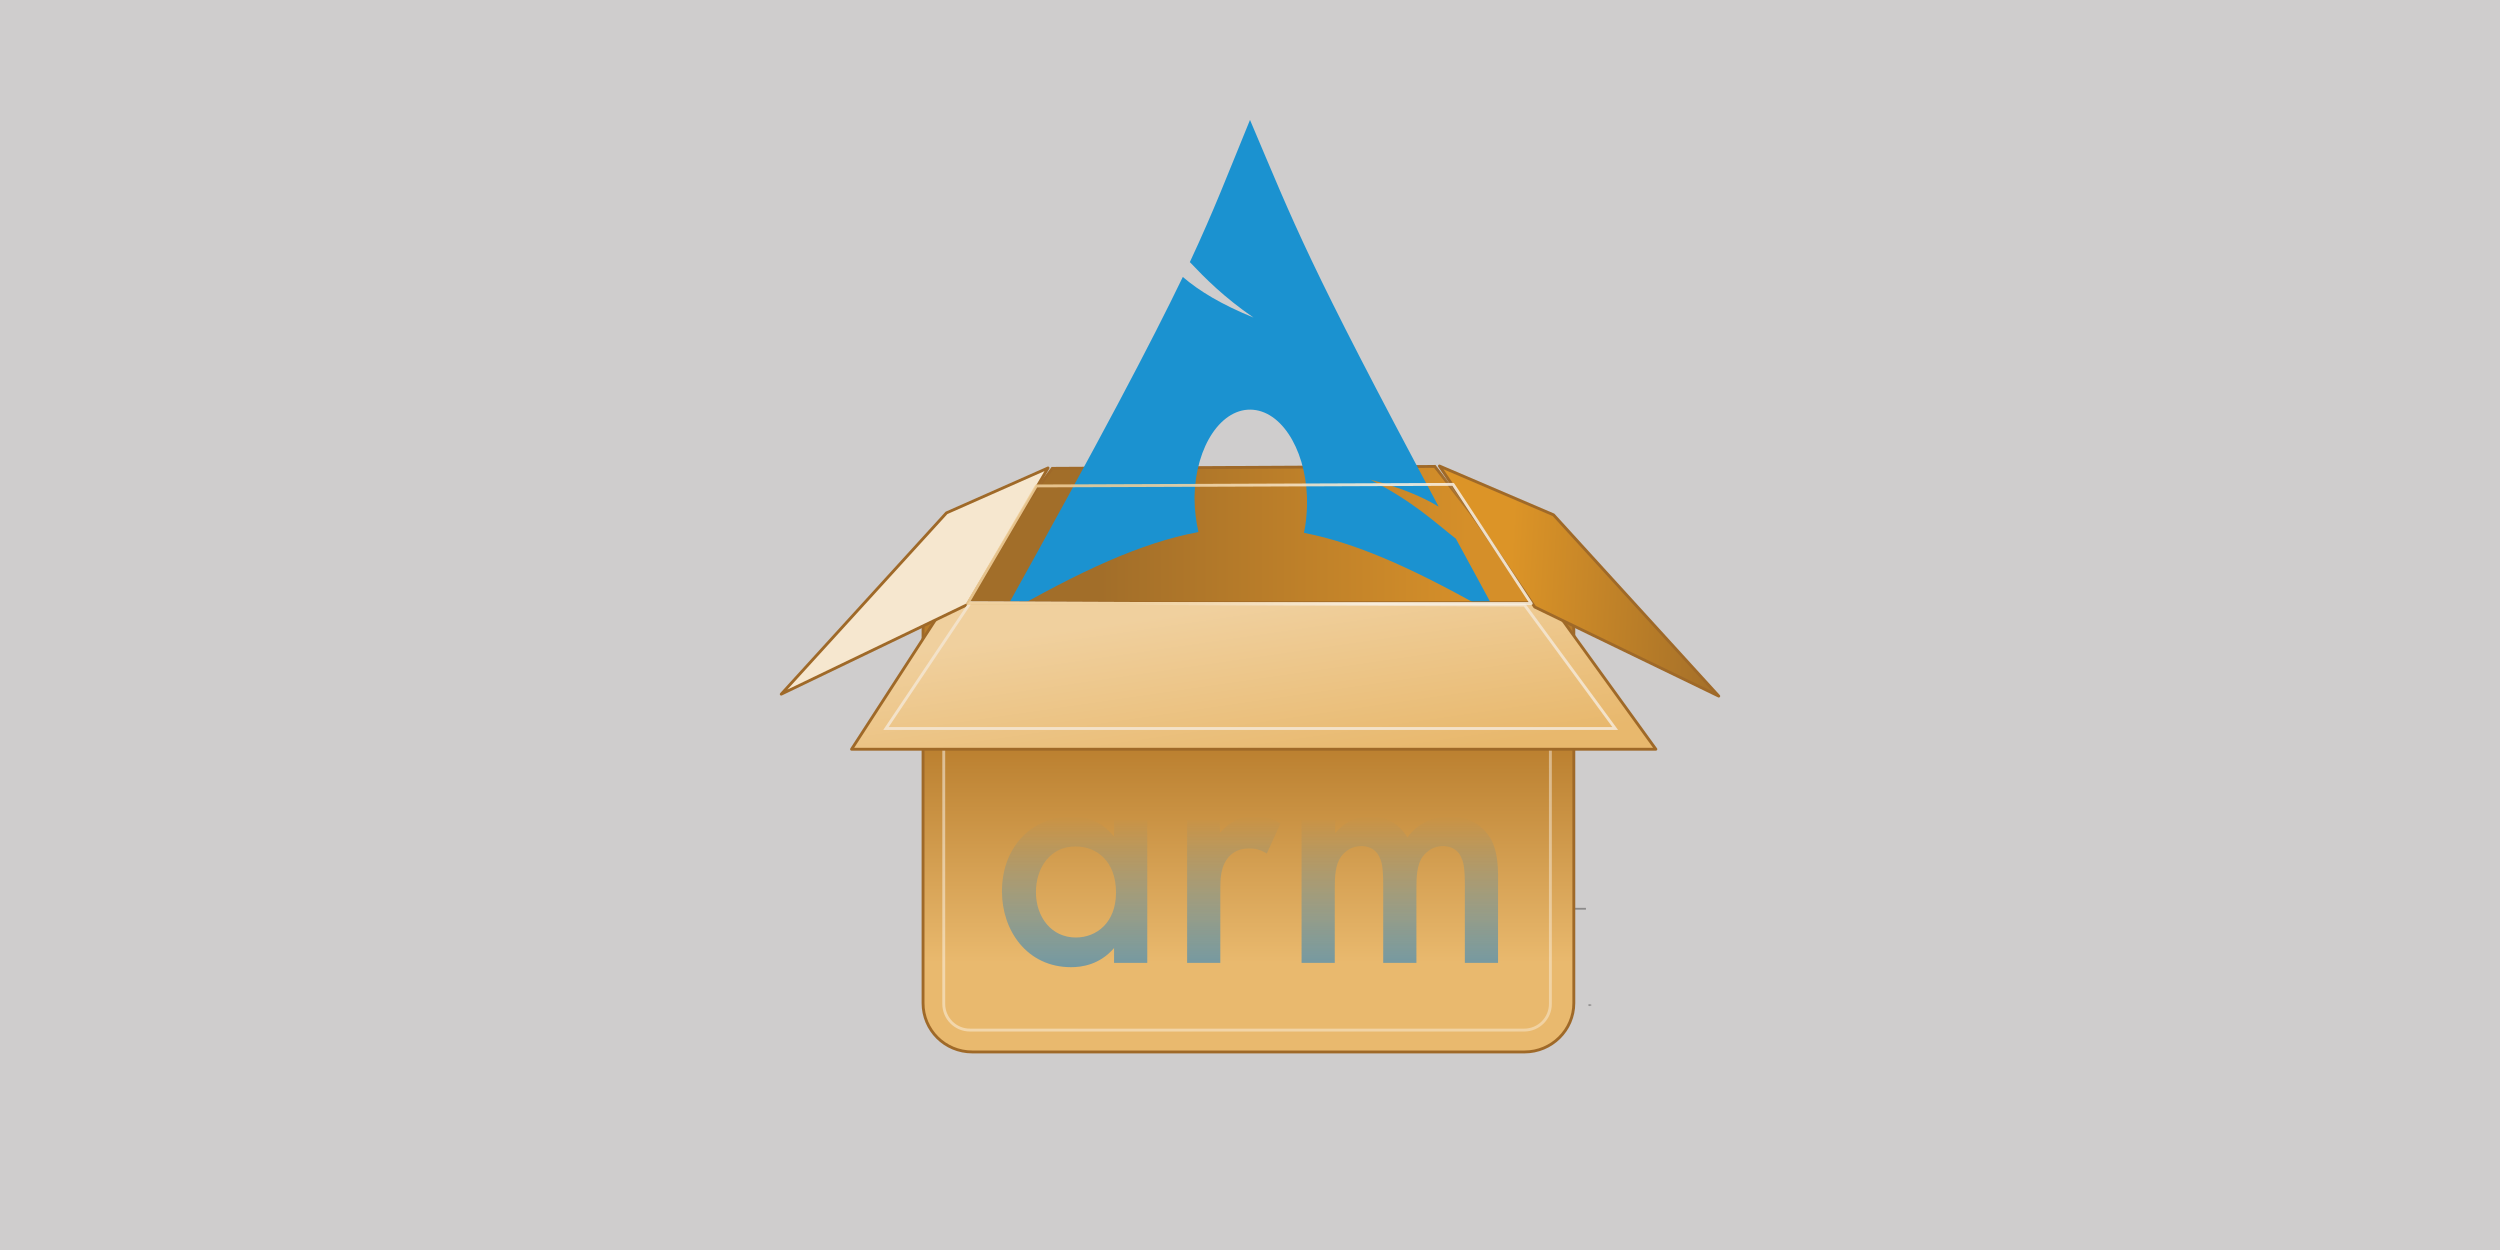 <?xml version="1.0" encoding="utf-8"?>
<!-- Generator: Adobe Illustrator 28.1.0, SVG Export Plug-In . SVG Version: 6.00 Build 0)  -->
<svg version="1.1" id="Layer_1" xmlns="http://www.w3.org/2000/svg" xmlns:xlink="http://www.w3.org/1999/xlink" x="0px" y="0px"
	 viewBox="0 0 640 320" style="enable-background:new 0 0 640 320;" xml:space="preserve">
<style type="text/css">
	.st0{fill:#CFCDCD;}
	.st1{opacity:0.402;fill:url(#rect6709_00000158727471461979725100000008055297177479191995_);enable-background:new    ;}
	.st2{opacity:0.402;fill:url(#path6711_00000043457656759250510490000011183886248160666784_);enable-background:new    ;}
	.st3{opacity:0.402;fill:url(#path6713_00000018947554784588209530000002819177710364123284_);enable-background:new    ;}
	.st4{fill:url(#rect3115_00000011742470190102185370000005091415236666736512_);stroke:#9F6928;stroke-width:0.738;}
	
		.st5{opacity:0.481;fill:none;stroke:url(#rect4220_00000074434429024466794230000011687829399716026804_);stroke-width:0.738;enable-background:new    ;}
	
		.st6{fill-rule:evenodd;clip-rule:evenodd;fill:url(#path4162_00000166642482679365807240000005560094322901532343_);stroke:url(#path4162_00000060739649057273658530000009523821364703113362_);stroke-width:0.738;}
	.st7{fill:#1B92D0;}
	
		.st8{fill:url(#path4164_00000005977829129429066610000015504595556772450995_);stroke:#9F6928;stroke-width:0.738;stroke-linecap:round;stroke-linejoin:round;}
	
		.st9{fill:url(#path4178_00000082364515894818715570000011771987477285395381_);stroke:#9F6928;stroke-width:0.738;stroke-linecap:round;stroke-linejoin:round;}
	.st10{fill:#F6E7CF;stroke:#9F6928;stroke-width:0.738;stroke-linecap:round;stroke-linejoin:round;}
	.st11{fill:none;stroke:#F3E2C9;stroke-width:0.738;}
	
		.st12{opacity:0.88;fill:none;stroke:url(#path4966_00000091719388126246639960000007423029620975390860_);stroke-width:0.738;stroke-linecap:round;stroke-linejoin:round;enable-background:new    ;}
	.st13{opacity:0.6;fill:url(#SVGID_1_);}
</style>
<rect x="0" y="0" class="st0" width="640" height="320"/>
<g id="layer1">
	<g id="g6707" transform="matrix(.016 0 0 .015 38.064 39.664)">
		
			<linearGradient id="rect6709_00000047059293941830647290000013551123104405271426_" gradientUnits="userSpaceOnUse" x1="463886.75" y1="-431820.281" x2="463886.75" y2="-433535.719" gradientTransform="matrix(4.309198e-02 0 0 -3.032156e-02 -1724.986 -253.782)">
			<stop  offset="0" style="stop-color:#000000;stop-opacity:0"/>
			<stop  offset="0.5" style="stop-color:#000000"/>
			<stop  offset="1" style="stop-color:#000000;stop-opacity:0"/>
		</linearGradient>
		
			<rect id="rect6709" x="13533.6" y="12839.7" style="opacity:0.402;fill:url(#rect6709_00000047059293941830647290000013551123104405271426_);enable-background:new    ;" width="9462.3" height="3378.9"/>
		
			<radialGradient id="path6711_00000064323106626973012830000014870219899739279233_" cx="575072" cy="-486882.562" r="827.426" gradientTransform="matrix(4.309198e-02 0 0 -3.032156e-02 -1724.386 -253.782)" gradientUnits="userSpaceOnUse">
			<stop  offset="0" style="stop-color:#000000"/>
			<stop  offset="1" style="stop-color:#000000;stop-opacity:0"/>
		</radialGradient>
		
			<path id="path6711" style="opacity:0.402;fill:url(#path6711_00000064323106626973012830000014870219899739279233_);enable-background:new    ;" d="
			M22996.6,12839.8v3378.7c1009.2,6.4,2439.8-757,2439.8-1689.6S24310.1,12839.8,22996.6,12839.8z"/>
		
			<radialGradient id="path6713_00000031905362280262331250000007808498638289025186_" cx="-310958.969" cy="-486882.562" r="827.426" gradientTransform="matrix(-4.309198e-02 0 0 -3.032156e-02 74.313 -253.782)" gradientUnits="userSpaceOnUse">
			<stop  offset="0" style="stop-color:#000000"/>
			<stop  offset="1" style="stop-color:#000000;stop-opacity:0"/>
		</radialGradient>
		
			<path id="path6713" style="opacity:0.402;fill:url(#path6713_00000031905362280262331250000007808498638289025186_);enable-background:new    ;" d="
			M13533.6,12839.8v3378.7c-1009.2,6.4-2439.8-757-2439.8-1689.6S12220.1,12839.8,13533.6,12839.8z"/>
	</g>
	
		<linearGradient id="rect3115_00000016053757420435044970000018282072264716757436_" gradientUnits="userSpaceOnUse" x1="423.824" y1="6.691" x2="423.824" y2="87.357" gradientTransform="matrix(0.738 0 0 -0.738 6.899 251.348)">
		<stop  offset="0" style="stop-color:#E9B96E"/>
		<stop  offset="1" style="stop-color:#B77B2A"/>
	</linearGradient>
	
		<path id="rect3115" style="fill:url(#rect3115_00000016053757420435044970000018282072264716757436_);stroke:#9F6928;stroke-width:0.738;" d="
		M248.9,148.8h141.4c7,0,12.6,5.6,12.6,12.5v95.5c0,6.9-5.7,12.5-12.6,12.5H248.9c-7,0-12.6-5.6-12.6-12.5v-95.5
		C236.2,154.4,241.9,148.8,248.9,148.8z"/>
	
		<linearGradient id="rect4220_00000178186204579930129430000005460892111081488287_" gradientUnits="userSpaceOnUse" x1="402.044" y1="109.787" x2="480.276" y2="-80.299" gradientTransform="matrix(0.738 0 0 -0.738 6.899 251.348)">
		<stop  offset="0" style="stop-color:#FFFFFF"/>
		<stop  offset="1" style="stop-color:#FFFFFF;stop-opacity:0.686"/>
	</linearGradient>
	
		<path id="rect4220" style="opacity:0.481;fill:none;stroke:url(#rect4220_00000178186204579930129430000005460892111081488287_);stroke-width:0.738;enable-background:new    ;" d="
		M248.3,153.9h141.9c3.7,0,6.7,3,6.7,6.7V257c0,3.7-3,6.7-6.7,6.7H248.3c-3.7,0-6.7-3-6.7-6.7v-96.4
		C241.6,156.9,244.6,153.9,248.3,153.9z"/>
	
		<linearGradient id="path4162_00000045611821799721637990000012848692964508184194_" gradientUnits="userSpaceOnUse" x1="372.245" y1="160.659" x2="499.707" y2="160.659" gradientTransform="matrix(0.738 0 0 -0.767 6.899 260.598)">
		<stop  offset="0" style="stop-color:#A26E29"/>
		<stop  offset="1" style="stop-color:#D58F29"/>
	</linearGradient>
	
		<linearGradient id="path4162_00000092436313253079085830000011009083217275668414_" gradientUnits="userSpaceOnUse" x1="421.921" y1="176.286" x2="422.992" y2="135.614" gradientTransform="matrix(0.738 0 0 -0.738 6.899 251.348)">
		<stop  offset="0" style="stop-color:#9F6928"/>
		<stop  offset="1" style="stop-color:#9F6928;stop-opacity:0"/>
	</linearGradient>
	
		<path id="path4162" style="fill-rule:evenodd;clip-rule:evenodd;fill:url(#path4162_00000045611821799721637990000012848692964508184194_);stroke:url(#path4162_00000092436313253079085830000011009083217275668414_);stroke-width:0.738;" d="
		M243.1,155.4l26.3-35.5l97.9-0.5l27.2,35.3L243.1,155.4L243.1,155.4z"/>
	<path class="st7" d="M320,30.7c-5.7,13.9-9.1,22.9-15.4,36.4c3.9,4.1,8.6,8.9,16.3,14.2c-8.3-3.4-13.9-6.8-18.1-10.4
		c-8.1,16.8-20.7,40.8-46.3,86.8c20.1-11.6,35.8-18.8,50.3-21.5c-0.6-2.7-1-5.6-1-8.6l0-0.6c0.3-12.9,7-22.8,15-22.1
		c8,0.7,14.1,11.7,13.8,24.6c-0.1,2.4-0.3,4.8-0.8,6.9c14.4,2.8,29.8,10,49.7,21.4c-3.9-7.2-7.4-13.7-10.8-19.9
		c-5.3-4.1-10.7-9.4-21.9-15.1c7.7,2,13.2,4.3,17.5,6.9C334.4,66.4,331.6,58,320,30.7L320,30.7L320,30.7z"/>
	
		<linearGradient id="path4164_00000003080316249471033560000000979001013966374536_" gradientUnits="userSpaceOnUse" x1="427.165" y1="67.775" x2="418.251" y2="128.176" gradientTransform="matrix(0.738 0 0 -0.728 6.899 248.349)">
		<stop  offset="0" style="stop-color:#E8B86D"/>
		<stop  offset="1" style="stop-color:#F0D09E"/>
	</linearGradient>
	
		<path id="path4164" style="fill:url(#path4164_00000003080316249471033560000000979001013966374536_);stroke:#9F6928;stroke-width:0.738;stroke-linecap:round;stroke-linejoin:round;" d="
		M396.8,154.3l27.1,37.5H218l24.3-37.5L396.8,154.3L396.8,154.3z"/>
	
		<linearGradient id="path4178_00000002379465029114936530000010794840289343832235_" gradientUnits="userSpaceOnUse" x1="514.341" y1="140.404" x2="590.465" y2="136.124" gradientTransform="matrix(0.738 0 0 -0.738 6.899 251.348)">
		<stop  offset="0" style="stop-color:#DC9427"/>
		<stop  offset="1" style="stop-color:#A26E29"/>
	</linearGradient>
	
		<path id="path4178" style="fill:url(#path4178_00000002379465029114936530000010794840289343832235_);stroke:#9F6928;stroke-width:0.738;stroke-linecap:round;stroke-linejoin:round;" d="
		M368.5,119.3l24.4,36.1l47.1,22.8l-42.3-46.4C397.7,131.8,368.5,119.3,368.5,119.3z"/>
	<path id="path4180" class="st10" d="M268.3,119.8l-20.7,35L200,177.7l42.3-46.4L268.3,119.8L268.3,119.8z"/>
	<path id="path4954" class="st11" d="M390.3,154.9l23.2,31.6H226.8l21.6-32.2L390.3,154.9L390.3,154.9z"/>
	
		<linearGradient id="path4966_00000103225486063558521260000006524526994897454978_" gradientUnits="userSpaceOnUse" x1="469.055" y1="146.666" x2="383.659" y2="154.338" gradientTransform="matrix(0.738 0 0 -0.738 6.899 251.348)">
		<stop  offset="0" style="stop-color:#F9EFDF"/>
		<stop  offset="1" style="stop-color:#EFCE98"/>
	</linearGradient>
	
		<path id="path4966" style="opacity:0.88;fill:none;stroke:url(#path4966_00000103225486063558521260000006524526994897454978_);stroke-width:0.738;stroke-linecap:round;stroke-linejoin:round;enable-background:new    ;" d="
		M247.7,154.5l17.6-30.1L372,124l20,30.5L247.7,154.5L247.7,154.5z"/>
</g>
<linearGradient id="SVGID_1_" gradientUnits="userSpaceOnUse" x1="320" y1="247.664" x2="320" y2="208.99">
	<stop  offset="0" style="stop-color:#2483C5"/>
	<stop  offset="1" style="stop-color:#2483C5;stop-opacity:0"/>
</linearGradient>
<path class="st13" d="M285.2,209.9h8.5v36.6h-8.5v-3.8c-3.7,4.3-8.3,4.9-11,4.9c-11.3,0-17.7-9.4-17.7-19.4
	c0-11.9,8.2-19.2,17.8-19.2c2.7,0,7.4,0.7,10.9,5.2V209.9z M265.2,228.4c0,6.4,4,11.6,10.2,11.6c5.4,0,10.3-3.9,10.3-11.5
	c0-8-4.9-11.8-10.3-11.8C269.1,216.6,265.2,221.9,265.2,228.4z M303.8,209.9h8.5v3.3c1-1.1,2.3-2.3,3.6-3c1.6-1,3.3-1.2,5.2-1.2
	c2.1,0,4.3,0.3,6.7,1.8l-3.5,7.7c-1.9-1.2-3.5-1.3-4.3-1.3c-1.8,0-3.6,0.3-5.3,2c-2.3,2.5-2.3,6-2.3,8.4v18.9h-8.5V209.9
	L303.8,209.9z M333.3,209.9h8.5v3.4c2.9-3.5,6.3-4.3,9-4.3c3.8,0,7.4,1.8,9.5,5.4c3-4.3,7.7-5.4,10.9-5.4c4.4,0,8.3,2.1,10.4,5.7
	c0.7,1.2,1.9,3.9,1.9,9.2v22.6H375v-20.2c0-4.1-0.4-5.7-0.8-6.5c-0.5-1.4-1.8-3.2-4.9-3.2c-2.1,0-3.9,1.1-5.1,2.7
	c-1.5,2.1-1.6,5.2-1.6,8.3v18.9h-8.5v-20.2c0-4.1-0.4-5.7-0.8-6.5c-0.5-1.4-1.8-3.2-4.9-3.2c-2.1,0-3.9,1.1-5.1,2.7
	c-1.5,2.1-1.6,5.2-1.6,8.3v18.9h-8.5V209.9z"/>
</svg>
